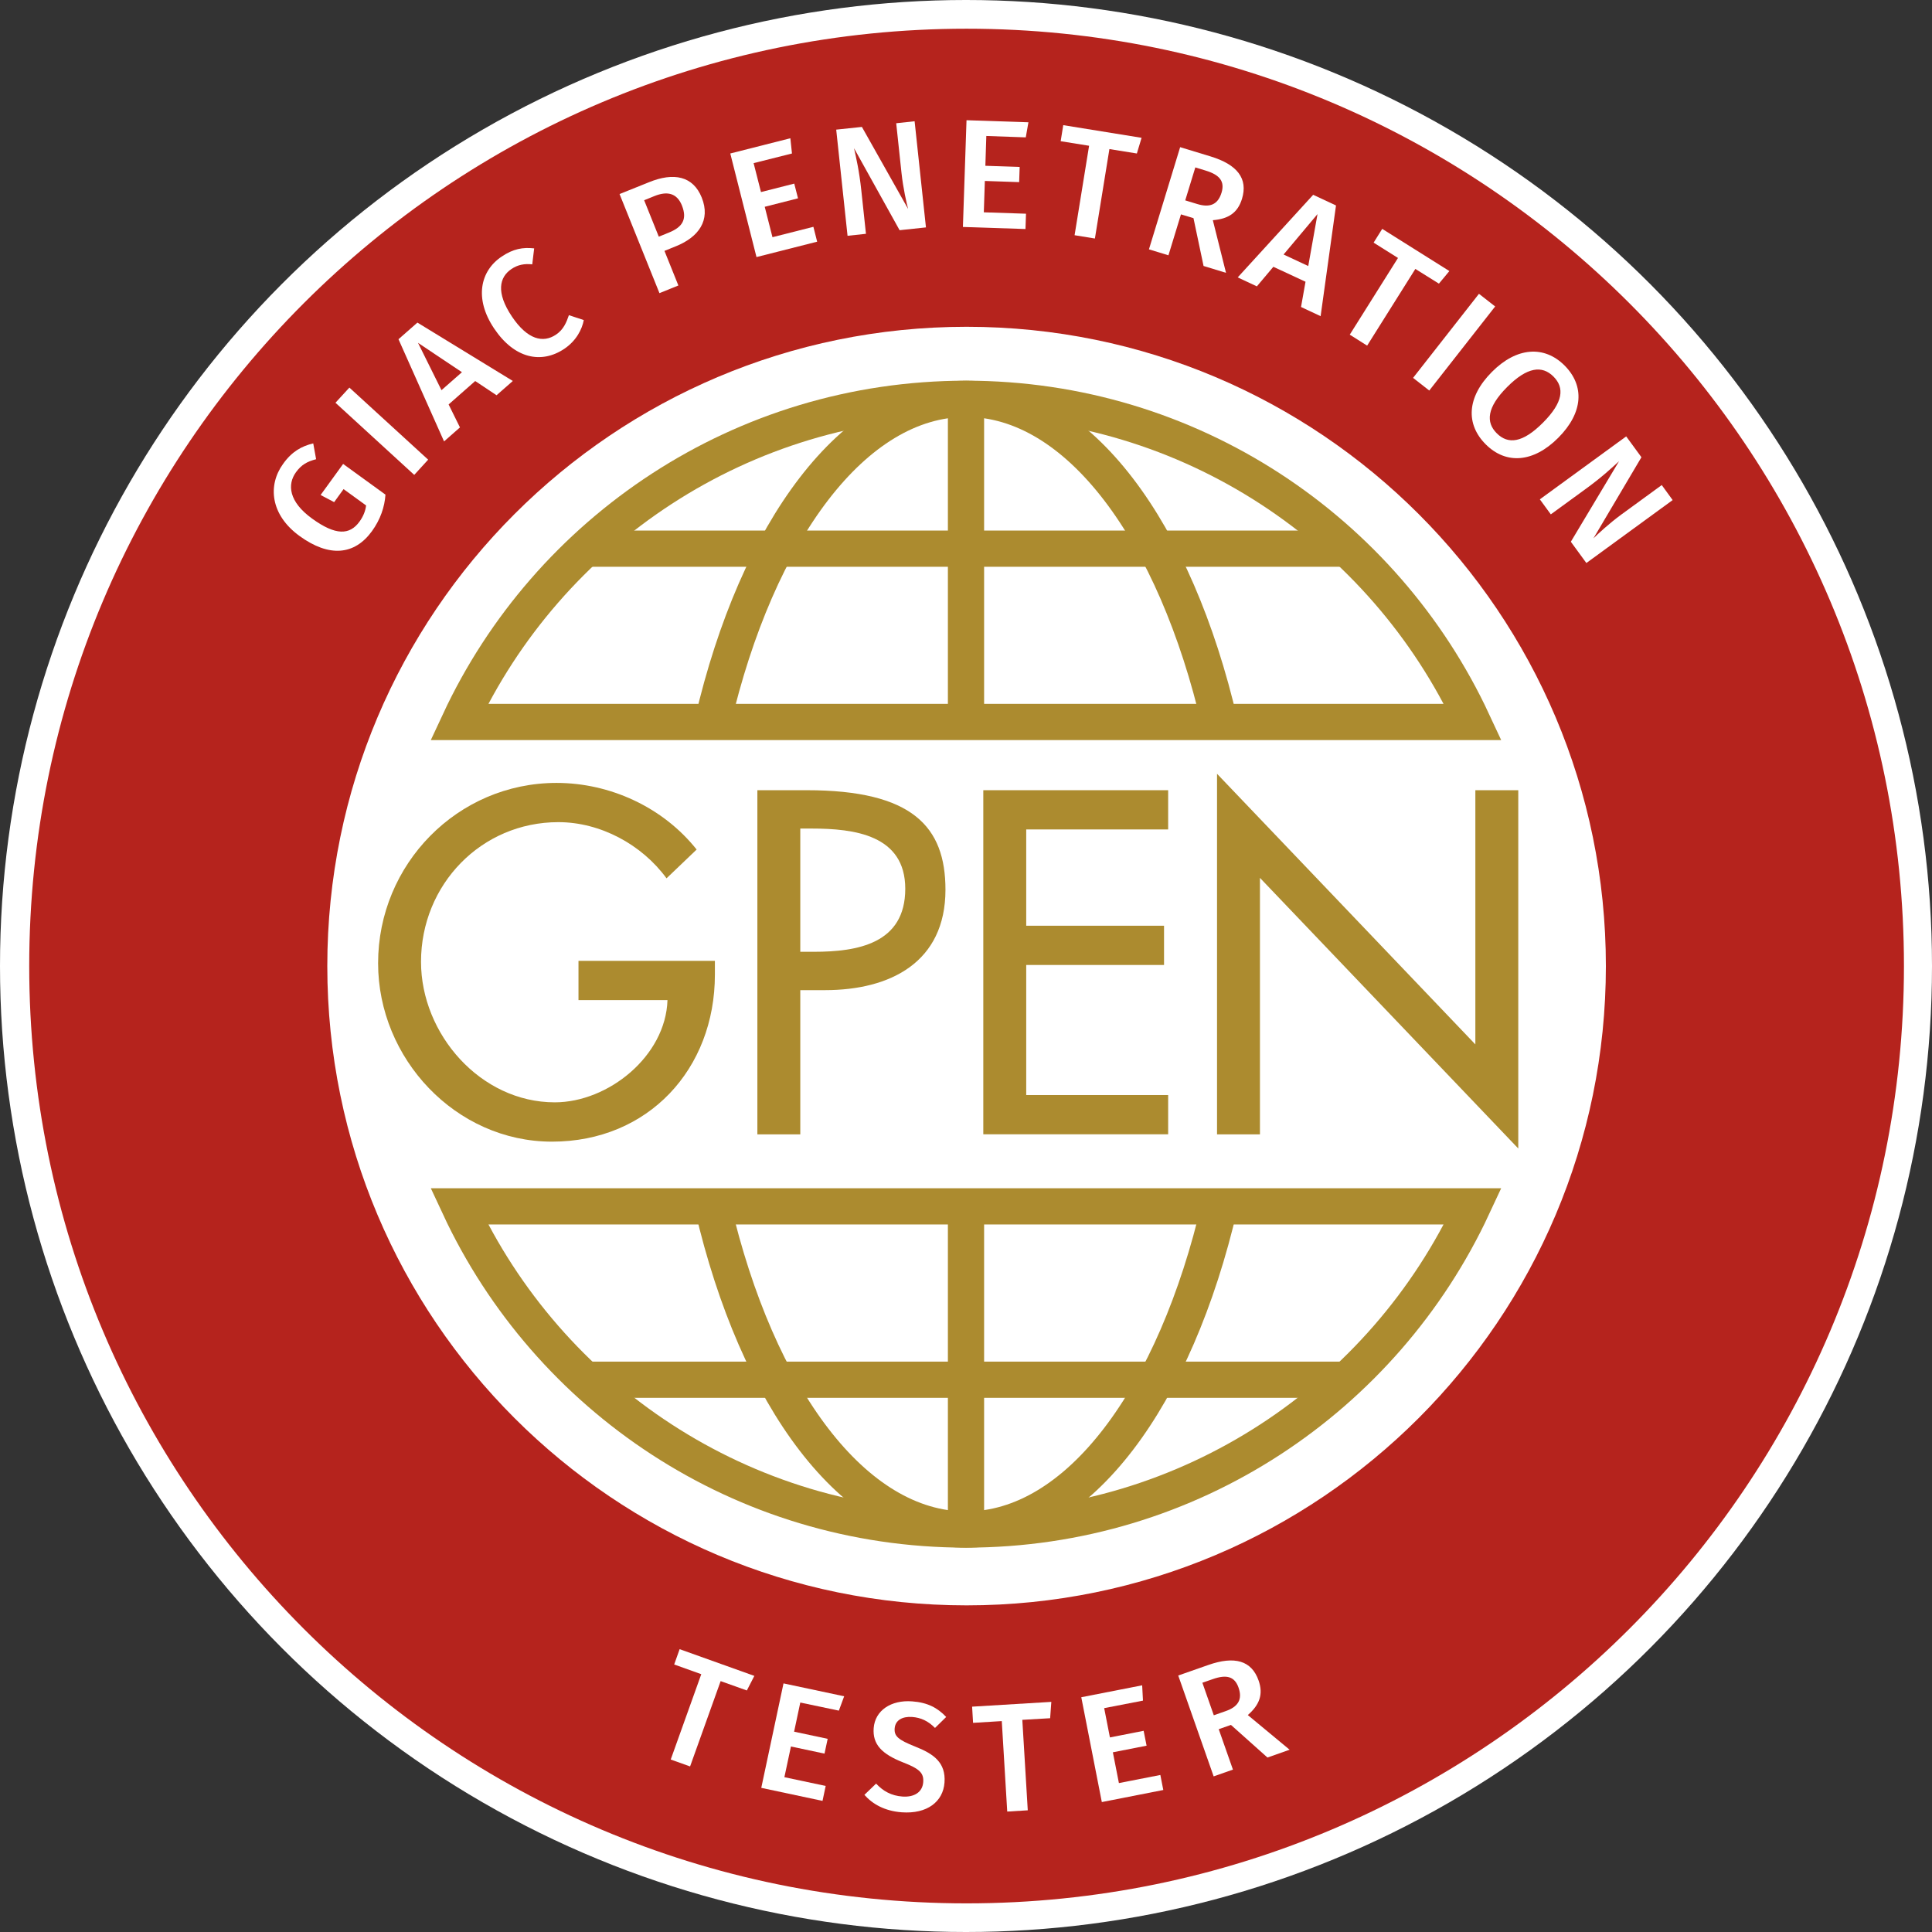 <svg xmlns="http://www.w3.org/2000/svg" xmlns:xlink="http://www.w3.org/1999/xlink" version="1.1" id="Layer_1" x="0px" y="0px" style="enable-background:new 0 0 612 792;" xml:space="preserve" viewBox="180.33 80.44 262.44 262.44">
<rect x="180.33" y="80.44" width="262.44" height="262.44" fill="#333333" stroke="none"/>
<style type="text/css">
	.st0{fill:#FFFFFF;}
	.st1{fill:#B5231D;}
	.st2{fill:none;stroke:#AC8B2F;stroke-width:4.918;stroke-miterlimit:10;}
	.st3{fill:#AC8B2F;}
</style>
<circle class="st0" cx="311.55" cy="211.66" r="131.22"/>
<path class="st1" d="M438.96,211.66c0,70.32-57.01,127.33-127.33,127.33S184.3,281.98,184.3,211.66S241.31,84.34,311.63,84.34  S438.96,141.34,438.96,211.66z M311.63,124.83c-47.96,0-86.84,38.88-86.84,86.84s38.88,86.84,86.84,86.84s86.84-38.88,86.84-86.84  S359.59,124.83,311.63,124.83z"/>
<g>
	<g>
		<path class="st2" d="M380.39,178.51c-12.07-25.93-38.35-43.9-68.84-43.9c-30.48,0-56.77,17.97-68.84,43.9L380.39,178.51z"/>
		<path class="st2" d="M277.14,178.52c6.03-25.93,19.18-43.9,34.42-43.9c15.28,0,28.44,18.06,34.46,44.08"/>
		<line class="st2" x1="311.55" y1="134.61" x2="311.55" y2="178.52"/>
		<line class="st2" x1="259.84" y1="154.97" x2="363.27" y2="154.97"/>
	</g>
	<g>
		<path class="st2" d="M380.39,244.31c-12.07,25.93-38.35,43.9-68.84,43.9c-30.48,0-56.77-17.97-68.84-43.9L380.39,244.31z"/>
		<path class="st2" d="M277.14,244.31c6.03,25.93,19.18,43.9,34.42,43.9c15.28,0,28.44-18.06,34.46-44.08"/>
		<line class="st2" x1="311.55" y1="288.22" x2="311.55" y2="244.31"/>
		<line class="st2" x1="259.84" y1="267.86" x2="363.27" y2="267.86"/>
	</g>
</g>
<g>
	<path class="st0" d="M222.88,140.67l0.39,2.15c-1.21,0.31-2,0.75-2.73,1.76c-1.21,1.67-0.99,4.01,2.18,6.3   c3.21,2.33,5.11,2.25,6.44,0.42c0.48-0.66,0.81-1.41,0.9-2.2l-3.06-2.22l-1.28,1.77l-1.84-0.97l3.06-4.22l5.75,4.17   c-0.11,1.66-0.68,3.37-1.84,4.97c-2.37,3.26-5.81,3.57-9.83,0.65c-3.98-2.89-4.33-6.9-2.24-9.79   C219.97,141.78,221.31,141.04,222.88,140.67z"/>
	<path class="st0" d="M236.6,144.95l-10.7-9.8l1.89-2.06l10.7,9.79L236.6,144.95z"/>
	<path class="st0" d="M241.27,135.38l1.54,3.12l-2.16,1.9l-6.19-13.88l2.57-2.26l12.96,7.93l-2.21,1.94l-2.9-1.93L241.27,135.38z    M237.11,127.01l3.19,6.43l2.78-2.44L237.11,127.01z"/>
	<path class="st0" d="M252.89,114.18l-0.26,2.17c-1.07-0.12-1.98,0.06-2.82,0.63c-1.66,1.11-2.13,3.2,0.06,6.46   c2.13,3.17,4.25,3.62,5.98,2.46c1.03-0.69,1.42-1.66,1.76-2.65l2.02,0.67c-0.23,1.24-1.01,2.8-2.64,3.9   c-3.12,2.09-6.79,1.34-9.54-2.76c-2.72-4.05-1.9-7.81,1.03-9.77C250.06,114.23,251.36,114.01,252.89,114.18z"/>
	<path class="st0" d="M275.65,107.27c1.25,3.1-0.44,5.38-3.48,6.61l-1.58,0.64l1.89,4.7l-2.57,1.04l-5.42-13.46l3.98-1.6   C271.86,103.81,274.48,104.36,275.65,107.27z M272.96,108.35c-0.68-1.69-2-1.98-3.75-1.27l-1.38,0.56l1.99,4.95l1.38-0.56   C272.92,111.33,273.75,110.32,272.96,108.35z"/>
	<path class="st0" d="M282.7,102.6l1,3.93l4.52-1.15l0.51,2l-4.52,1.15l1.05,4.13l5.56-1.41l0.51,2.02l-8.24,2.09l-3.56-14.07   l8.16-2.07l0.22,2.07L282.7,102.6z"/>
	<path class="st0" d="M302.53,111.71l-6.19-11.14c0.28,1.26,0.71,3.07,0.99,5.74l0.63,5.89l-2.5,0.27l-1.54-14.42l3.49-0.37   l6.28,11.15c-0.21-0.78-0.68-2.84-0.9-4.89l-0.72-6.76l2.5-0.27l1.54,14.42L302.53,111.71z"/>
	<path class="st0" d="M314.31,98.91l-0.13,4.05l4.66,0.16l-0.07,2.06l-4.66-0.16l-0.14,4.26l5.73,0.19l-0.07,2.08l-8.5-0.28   l0.49-14.5l8.41,0.28l-0.36,2.05L314.31,98.91z"/>
	<path class="st0" d="M331.03,100.69l-1.97,12.15l-2.76-0.45l1.97-12.15l-3.86-0.62l0.35-2.18l10.64,1.72l-0.64,2.13L331.03,100.69z   "/>
	<path class="st0" d="M340.75,109.56l-1.7,5.56l-2.65-0.81l4.24-13.88l4.14,1.26c3.63,1.11,5.1,3.01,4.26,5.76   c-0.58,1.89-1.84,2.73-3.96,2.9l1.79,7.15l-3.05-0.93l-1.37-6.5L340.75,109.56z M342.98,108.16c1.65,0.5,2.77,0.12,3.28-1.54   c0.46-1.51-0.21-2.41-2.13-3l-1.43-0.44l-1.37,4.48L342.98,108.16z"/>
	<path class="st0" d="M353.3,116.68l-2.24,2.66l-2.6-1.22l10.25-11.22l3.1,1.45l-2.09,15.04l-2.66-1.25l0.61-3.43L353.3,116.68z    M359.3,109.52l-4.61,5.49l3.35,1.57L359.3,109.52z"/>
	<path class="st0" d="M372.59,116.97l-6.55,10.42l-2.36-1.49l6.55-10.42l-3.31-2.08l1.17-1.87l9.12,5.73l-1.42,1.71L372.59,116.97z"/>
	<path class="st0" d="M372.28,131.77l8.95-11.42l2.2,1.72l-8.95,11.42L372.28,131.77z"/>
	<path class="st0" d="M392,139.91c-3.38,3.39-7.09,3.64-9.84,0.9c-2.75-2.74-2.6-6.41,0.83-9.85c3.36-3.38,7.1-3.62,9.86-0.88   C395.59,132.83,395.42,136.48,392,139.91z M385.05,133.02c-2.76,2.77-2.9,4.79-1.4,6.28c1.53,1.53,3.51,1.33,6.28-1.45   c2.74-2.75,2.96-4.73,1.41-6.27C389.81,130.06,387.8,130.26,385.05,133.02z"/>
	<path class="st0" d="M393.71,154.03l6.55-10.94c-0.95,0.87-2.31,2.15-4.48,3.73l-4.79,3.49l-1.49-2.04l11.73-8.55l2.07,2.83   l-6.52,11.02c0.57-0.57,2.12-2.01,3.78-3.23l5.5-4.01l1.48,2.04l-11.72,8.55L393.71,154.03z"/>
</g>
<g>
	<path class="st0" d="M278.22,308.8l-4.15,11.59l-2.63-0.94l4.15-11.59l-3.68-1.32l0.74-2.08l10.15,3.63l-1.02,1.98L278.22,308.8z"/>
	<path class="st0" d="M289.04,311.71l-0.84,3.96l4.56,0.97l-0.43,2.01l-4.56-0.97l-0.89,4.17l5.61,1.19l-0.43,2.03l-8.32-1.77   l3.02-14.19l8.24,1.75l-0.72,1.95L289.04,311.71z"/>
	<path class="st0" d="M308.86,313.67l-1.52,1.49c-0.94-0.95-1.92-1.4-3.11-1.49c-1.3-0.09-2.28,0.42-2.37,1.55   c-0.08,1.05,0.46,1.55,2.81,2.48c2.48,0.98,4.16,2.16,3.96,4.88c-0.19,2.6-2.36,4.29-5.81,4.04c-2.3-0.17-3.96-1.11-5.07-2.37   l1.59-1.53c0.94,1.02,2.07,1.65,3.58,1.76c1.55,0.11,2.72-0.56,2.82-1.96c0.09-1.22-0.48-1.8-2.69-2.66   c-2.97-1.16-4.2-2.48-4.04-4.67c0.18-2.41,2.37-3.85,5.21-3.64C306.33,311.7,307.69,312.43,308.86,313.67z"/>
	<path class="st0" d="M319.2,314.06l0.74,12.29l-2.79,0.17l-0.74-12.29l-3.9,0.24l-0.13-2.2l10.76-0.65l-0.16,2.22L319.2,314.06z"/>
	<path class="st0" d="M330.32,312.47l0.78,3.98l4.58-0.9l0.4,2.02l-4.58,0.9l0.82,4.18l5.63-1.1l0.4,2.04l-8.35,1.64l-2.79-14.24   l8.27-1.62l0.11,2.08L330.32,312.47z"/>
	<path class="st0" d="M345.88,315.33l1.93,5.49l-2.62,0.92l-4.81-13.7l4.08-1.43c3.59-1.26,5.89-0.6,6.84,2.12   c0.65,1.86,0.13,3.29-1.47,4.68l5.68,4.71l-3.01,1.06l-4.96-4.43L345.88,315.33z M346.84,312.87c1.62-0.57,2.31-1.54,1.73-3.19   c-0.52-1.49-1.6-1.82-3.5-1.15l-1.41,0.49l1.55,4.42L346.84,312.87z"/>
</g>
<g>
	<path class="st3" d="M277.44,210.97v1.86c0,12.83-9.05,22.69-22.13,22.69c-13.08,0-23.62-11.28-23.62-24.24   c0-13.45,10.79-24.49,24.24-24.49c7.25,0,14.45,3.29,19.03,9.05l-4.09,3.91c-3.35-4.59-8.99-7.63-14.69-7.63   c-10.48,0-18.66,8.49-18.66,18.97c0,9.8,8.06,19.09,18.17,19.09c7.25,0,15.07-6.26,15.31-13.89h-12.09v-5.33H277.44z"/>
	<path class="st3" d="M289.04,234.53h-5.83v-46.75h6.7c14.38,0,18.85,4.96,18.85,13.52c0,9.86-7.5,13.64-16.37,13.64h-3.35V234.53z    M289.04,209.73h1.86c5.95,0,12.4-1.12,12.4-8.56c0-7.32-6.94-8.18-12.71-8.18h-1.55V209.73z"/>
	<path class="st3" d="M313.9,187.78h25.11v5.33h-19.28v13.08h18.72v5.33h-18.72v17.67h19.28v5.33H313.9V187.78z"/>
	<path class="st3" d="M345.65,185.55l35.09,36.76v-34.53h5.83v48.67l-35.09-36.76v34.84h-5.83V185.55z"/>
</g>
</svg>